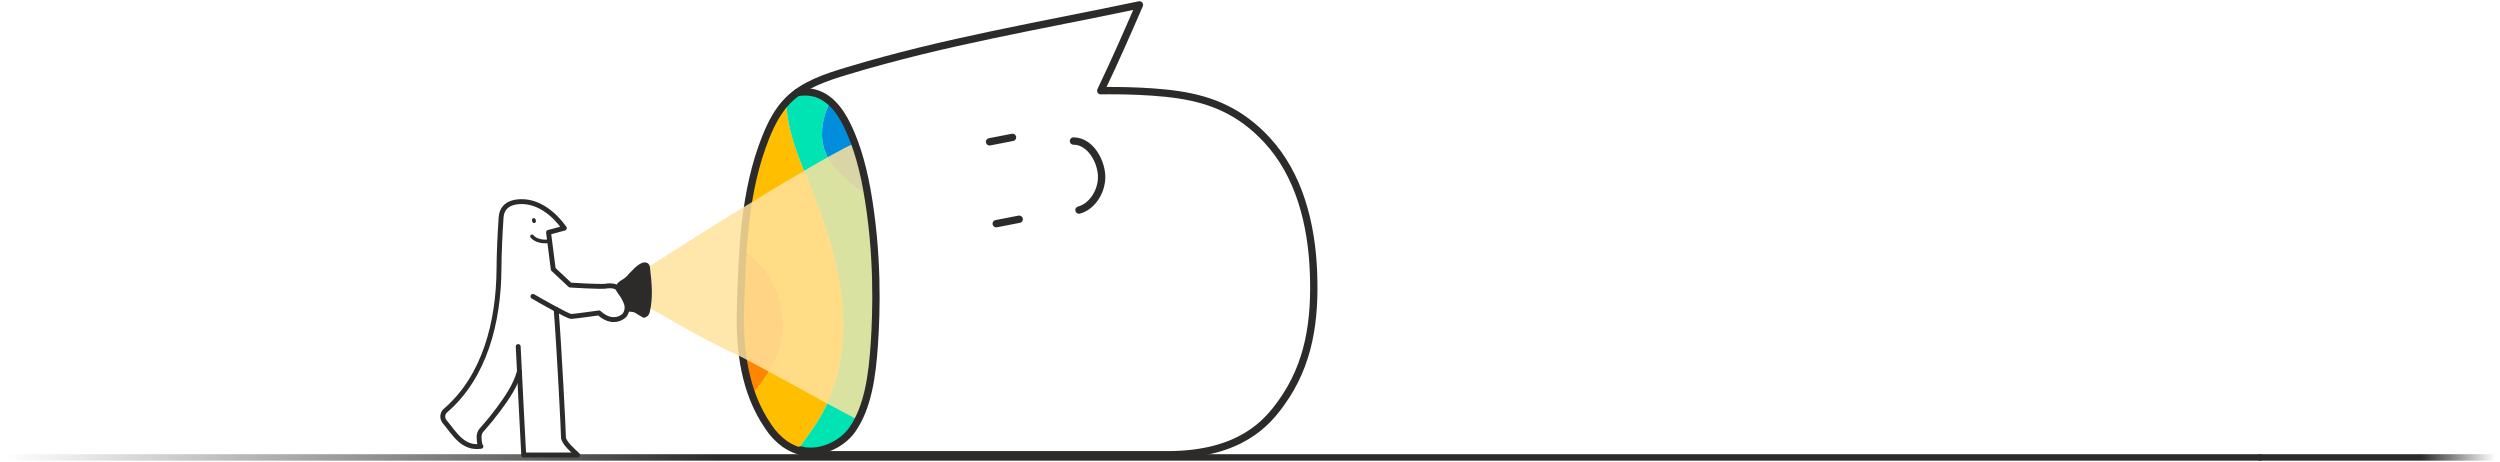 <svg width="1022" height="189" viewBox="0 0 1022 189" fill="none" xmlns="http://www.w3.org/2000/svg">
<path d="M304.096 102.309L303.768 102.104C303.206 110.131 302.951 118.219 302.746 126.226C302.409 138.086 303.359 150.265 307.479 161.459C307.949 160.947 308.379 160.434 308.798 159.85C312.365 155.206 315.8 150.357 317.916 144.893C323.712 129.814 317.63 111.044 304.096 102.309Z" fill="#FF8601"/>
<path d="M326.145 183.838C328.946 179.819 332.023 175.934 334.589 171.772C343.309 157.646 345.885 140.342 344.372 123.796C342.859 107.25 337.482 91.31 331.236 75.933C327.689 67.168 321.474 53.513 321.535 41.714C317.712 45.814 315.116 50.94 313.03 56.127C307.194 70.725 304.853 86.317 303.769 102.084L304.096 102.289C317.63 111.043 323.713 129.813 317.886 144.873C315.77 150.337 312.335 155.185 308.768 159.829C308.349 160.372 307.919 160.926 307.449 161.439C309.108 166.012 311.334 170.359 314.073 174.376C315.851 177.128 318.121 179.526 320.769 181.449C322.406 182.557 324.227 183.366 326.145 183.838Z" fill="#FFBE00"/>
<path d="M337.329 62.062C335.141 56.199 335.959 49.535 338.351 43.774C338.627 43.108 338.964 42.339 339.373 41.519C337.565 39.876 335.391 38.69 333.034 38.059C330.676 37.428 328.203 37.37 325.818 37.89C324.501 38.85 323.26 39.913 322.108 41.068C321.903 41.273 321.709 41.498 321.515 41.714C321.453 53.513 327.648 67.168 331.216 75.933C337.461 91.309 342.828 107.26 344.351 123.796C345.874 140.331 343.329 157.625 334.568 171.772C332.003 175.934 328.926 179.819 326.125 183.838L327.147 184.073L327.239 183.95C334.63 186.001 343.952 181.982 348.368 175.688C354.798 166.523 356.546 153.709 357.426 140.618C358.862 120.529 358.018 100.341 354.911 80.443C348.052 74.989 340.334 70.13 337.329 62.062Z" fill="#00E4B3"/>
<path d="M354.38 77.449C352.336 66.081 349.075 55.922 345.108 48.859C343.631 46.106 341.699 43.624 339.394 41.519C339.016 42.339 338.679 43.108 338.372 43.774C335.929 49.535 335.111 56.199 337.35 62.062C340.355 70.13 348.073 74.989 354.912 80.443C354.728 79.448 354.554 78.444 354.38 77.449Z" fill="#008DDC"/>
<path d="M477.168 185.908H340.609C332.962 185.908 326.594 185.447 320.767 181.449C318.119 179.525 315.85 177.127 314.072 174.375C304.269 160.106 302.234 142.832 302.715 126.194C303.41 102.463 304.207 78.157 313.029 56.117C315.227 50.632 317.966 45.24 322.127 41.047C328.567 34.568 337.644 31.626 346.384 28.981C386.394 16.895 424.891 10.621 465.79 2C460.066 15.163 456.161 24.122 449.987 37.08C449.987 37.08 468.111 36.67 481.839 38.751C495.568 40.832 507.201 45.691 517.852 57.152C531.213 71.504 536.201 91.678 536.958 111.31C537.714 130.941 535.261 148.798 523.781 164.708C518.179 172.479 507.323 185.908 477.168 185.908Z" stroke="#2C2B2A" stroke-width="3" stroke-linecap="round" stroke-linejoin="round"/>
<path d="M407.257 91.442L416.641 89.617" stroke="#2C2B2A" stroke-width="3" stroke-linecap="round" stroke-linejoin="round"/>
<path d="M404.529 57.982L413.923 56.158" stroke="#2C2B2A" stroke-width="3" stroke-linecap="round" stroke-linejoin="round"/>
<path d="M438.834 57.654C445.99 57.654 450.549 66.552 450.345 72.744C450.14 78.936 446.092 84.554 441.094 85.876" stroke="#2C2B2A" stroke-width="3" stroke-linecap="round" stroke-linejoin="round"/>
<path opacity="0.85" d="M354.378 77.45C353.262 70.988 351.599 64.633 349.409 58.454C329.905 67.588 265.587 108.757 265.587 108.757C265.667 109.07 265.722 109.389 265.751 109.711C266.405 115.154 266.926 120.772 265.965 126.113C269.686 128.163 273.305 130.326 277.046 132.428C284.999 136.887 292.972 141.356 301.355 145.088C306.466 147.353 340.629 166.616 350.769 171.628C355.236 162.925 356.626 151.874 357.403 140.618C358.303 127.517 359.039 103.642 354.378 77.45Z" fill="#FFE29D"/>
<path d="M211.839 141.663C212.309 152.232 214.098 186 214.098 186H236.117C234.573 184.524 230.341 180.987 230.341 178.722C230.341 176.456 228.706 143.744 227.356 126.44" stroke="#2C2B2A" stroke-width="2" stroke-linecap="round" stroke-linejoin="round"/>
<path d="M217.87 121.161C221.509 123.283 232.181 129.362 233.531 129.362C234.553 129.362 244.888 127.917 244.888 127.917C244.888 127.917 247.791 130.818 250.97 130.633C251.78 130.643 252.584 130.489 253.334 130.181C254.084 129.872 254.764 129.416 255.335 128.839C255.838 128.151 256.167 127.349 256.292 126.504C256.416 125.659 256.334 124.796 256.05 123.991C255.471 122.384 254.631 120.885 253.566 119.552C252.452 117.983 252.81 117.544 250.97 117C249.85 116.77 248.695 116.77 247.576 117C245.225 117.298 233.091 116.538 233.091 116.538L226.171 110.059C226.171 110.059 224.627 98.239 224.239 95C226.355 94.457 228.583 93.801 230.699 93.267C226.61 87.486 220.375 82.432 213.321 82.422C207.392 82.422 205.092 85.272 204.847 88.9C204.397 95.697 204.029 103.129 203.988 109.936C203.855 131.464 198.213 154.017 182.113 167.835C181.469 168.396 181.072 169.189 181.009 170.041C180.946 170.894 181.221 171.737 181.775 172.387C185.864 177.267 189.125 183.51 196.608 182.454C195.964 182.546 195.81 178.63 195.862 178.22C196.035 176.569 196.608 176.077 197.62 174.95C199.777 172.52 201.831 169.988 203.753 167.384C207.188 162.74 210.776 157.584 212.32 151.946" stroke="#2C2B2A" stroke-width="2" stroke-linecap="round" stroke-linejoin="round"/>
<path d="M327.248 183.95C334.639 186.001 343.962 181.982 348.378 175.688C354.808 166.523 356.556 153.709 357.435 140.618C358.314 127.527 359.07 103.642 354.368 77.45C352.324 66.081 349.063 55.922 345.096 48.859C341.948 43.241 336.111 35.901 325.828 37.89" stroke="#2C2B2A" stroke-width="3" stroke-linecap="round" stroke-linejoin="round"/>
<path d="M265.751 109.711C265.754 108.994 265.495 108.302 265.025 107.763C264.52 107.387 263.891 107.219 263.267 107.291C260.92 107.497 257.845 111.178 256.244 112.911C254.261 114.841 253.375 114.368 251.838 116.671C251.838 116.938 251.838 117.194 251.838 117.45C252.454 118.116 253.021 118.825 253.535 119.572C254.6 120.905 255.44 122.405 256.019 124.011C256.277 124.853 256.354 125.741 256.244 126.615C257.941 128.075 257.172 127.062 259.311 127.712C259.68 127.816 262.817 129.945 263.197 129.895C263.577 129.845 263.943 129.718 264.273 129.521C264.603 129.324 264.89 129.063 265.116 128.752C265.341 128.441 265.502 128.087 265.587 127.712C267.049 121.9 266.467 115.697 265.751 109.711Z" fill="#2C2B2A"/>
<path d="M218.33 90.435L218.217 89.912" stroke="#2C2B2A" stroke-width="1.5" stroke-linecap="round" stroke-linejoin="round"/>
<path d="M217.491 96.626C218.636 98.102 221.222 98.922 223.972 98.676" stroke="#2C2B2A" stroke-width="1.5" stroke-linecap="round" stroke-linejoin="round"/>
<path d="M924 187L2 187" stroke="url(#paint0_linear_310_23348)" stroke-width="2.642" stroke-linecap="round" stroke-linejoin="round"/>
<path d="M924 187L1020 187" stroke="url(#paint1_linear_310_23348)" stroke-width="2.642" stroke-linecap="round" stroke-linejoin="round"/>
<defs>
<linearGradient id="paint0_linear_310_23348" x1="293.285" y1="187" x2="2" y2="187" gradientUnits="userSpaceOnUse">
<stop stop-color="#2C2B2A"/>
<stop offset="1" stop-color="#2C2B2A" stop-opacity="0"/>
</linearGradient>
<linearGradient id="paint1_linear_310_23348" x1="989.671" y1="187" x2="1020" y2="187" gradientUnits="userSpaceOnUse">
<stop stop-color="#2C2B2A"/>
<stop offset="1" stop-color="#2C2B2A" stop-opacity="0"/>
</linearGradient>
</defs>
</svg>

